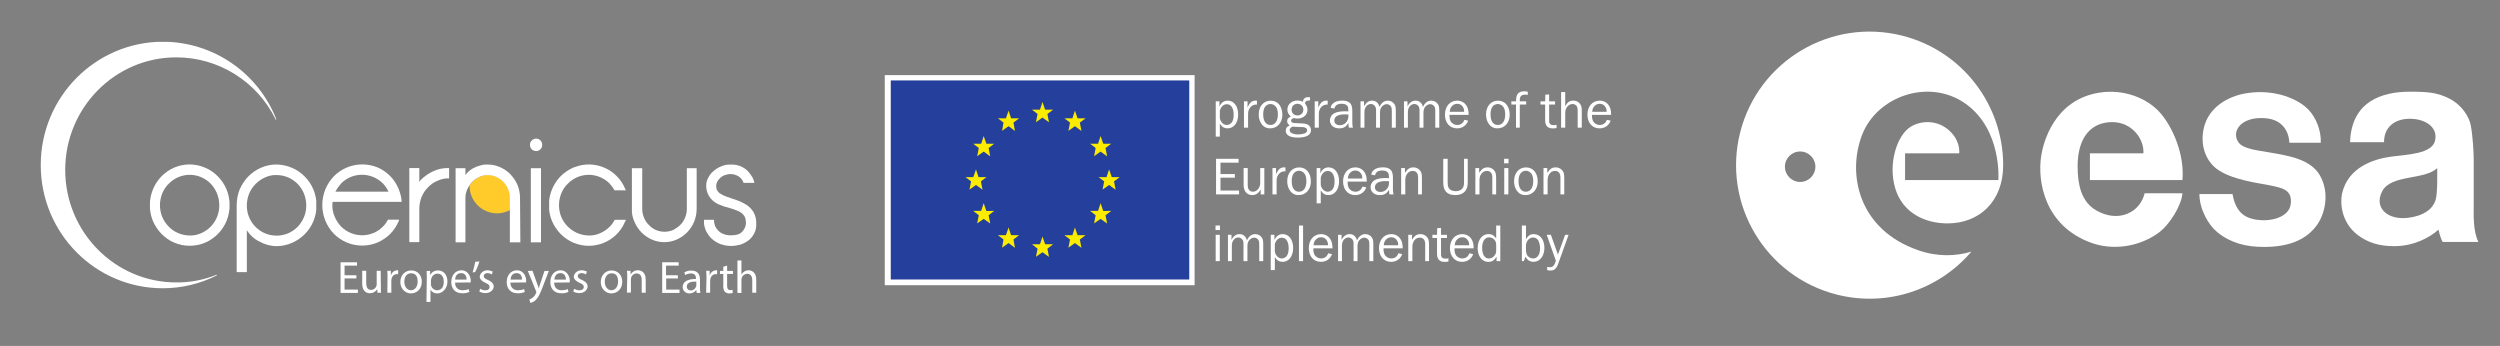 <?xml version="1.0" encoding="UTF-8" standalone="no"?>
<!-- Created with Inkscape (http://www.inkscape.org/) -->

<svg
   width="238.773mm"
   height="33.041mm"
   viewBox="-4 -4 238.773 33.041"
   version="1.1"
   id="svg5"
   xml:space="preserve"
   inkscape:version="1.3.2 (1:1.3.2+202311252150+091e20ef0f)"
   sodipodi:docname="esa_copernicus-logos-dark.svg"
   inkscape:export-filename="combined_dark_2.png"
   inkscape:export-xdpi="300"
   inkscape:export-ydpi="300"
   xmlns:inkscape="http://www.inkscape.org/namespaces/inkscape"
   xmlns:sodipodi="http://sodipodi.sourceforge.net/DTD/sodipodi-0.dtd"
   xmlns:xlink="http://www.w3.org/1999/xlink"
   xmlns="http://www.w3.org/2000/svg"
   xmlns:svg="http://www.w3.org/2000/svg"><rect x="-4" y="-4" width="238.773" height="33.041" fill="#808080" stroke="none"/><sodipodi:namedview
     id="namedview7"
     pagecolor="#555555"
     bordercolor="#999999"
     borderopacity="1"
     inkscape:showpageshadow="0"
     inkscape:pageopacity="0"
     inkscape:pagecheckerboard="0"
     inkscape:deskcolor="#d1d1d1"
     inkscape:document-units="mm"
     showgrid="false"
     inkscape:zoom="1.6819304"
     inkscape:cx="430.45776"
     inkscape:cy="140.90952"
     inkscape:window-width="2560"
     inkscape:window-height="1376"
     inkscape:window-x="0"
     inkscape:window-y="27"
     inkscape:window-maximized="1"
     inkscape:current-layer="svg5"><inkscape:grid
       type="xygrid"
       id="grid507"
       originx="-46.619"
       originy="-55.088"
       spacingy="1"
       spacingx="1"
       units="mm"
       visible="false" /></sodipodi:namedview><defs
     id="defs2"><path
       id="SVGID_1_"
       d="m 249,76.8 c 0,40.9 32.8,74 73.3,74 11.2,0 22.3,-2.6 32.4,-7.7 0,0 0.2,-0.1 0.1,-0.3 0,-0.1 -0.1,-0.1 -0.2,-0.1 0,0 0,0 0,0 -7.7,3.1 -15.9,4.7 -24.2,4.6 -36.8,0 -66.7,-30.3 -66.7,-67.6 0,-37.3 29.9,-67.6 66.7,-67.6 25.4,0 48.6,14.5 59.7,37.3 0,0 0.1,0.2 0.3,0.1 0.1,0 0.1,-0.1 0.1,-0.2 0,0 0,0 0,0 C 379.5,21.2 352.5,2.8 322.4,2.7 281.8,2.8 249,36 249,76.8" /><path
       id="SVGID_3_"
       d="m 331.6,117.7 c -2.1,-0.9 -4.1,-2.2 -5.7,-3.9 -1.7,-1.7 -3,-3.7 -3.9,-5.8 -0.9,-2.2 -1.4,-4.6 -1.4,-7.1 0,-2.4 0.5,-4.9 1.4,-7.1 0.9,-2.2 2.2,-4.2 3.9,-5.8 5.1,-5.2 12.8,-6.8 19.5,-3.9 2.1,0.9 4.1,2.2 5.7,3.9 5.1,5.4 6.5,13.2 3.8,20 -0.9,2.2 -2.2,4.1 -3.8,5.8 -1.6,1.6 -3.6,3 -5.7,3.9 -2.2,1 -4.5,1.5 -6.9,1.4 -2.4,0 -4.7,-0.5 -6.9,-1.4 m -2.4,-39.4 c -2.8,1.2 -5.4,3 -7.6,5.2 -6.9,7.1 -9,17.7 -5.2,26.9 1.2,2.9 3,5.5 5.2,7.8 2.2,2.2 4.7,4 7.6,5.2 5.9,2.5 12.6,2.5 18.6,0 2.8,-1.2 5.4,-3 7.6,-5.2 2.2,-2.2 4,-4.9 5.2,-7.8 2.5,-6.1 2.5,-12.9 0,-19 -1.2,-2.9 -3,-5.6 -5.2,-7.8 -2.2,-2.2 -4.7,-4 -7.6,-5.2 -6,-2.6 -12.7,-2.6 -18.6,-0.1" /><path
       id="SVGID_5_"
       d="m 383.7,117.8 c -6.7,-2.9 -11,-9.5 -10.9,-16.8 0,-2.4 0.5,-4.9 1.4,-7.1 1.8,-4.3 5.3,-7.8 9.6,-9.7 2.2,-1 4.5,-1.5 6.9,-1.4 2.4,0 4.7,0.5 6.9,1.4 2.1,0.9 4.1,2.3 5.7,3.9 1.6,1.7 2.9,3.6 3.8,5.8 0.9,2.3 1.4,4.7 1.4,7.1 0,2.4 -0.4,4.8 -1.4,7.1 -0.9,2.2 -2.2,4.1 -3.8,5.8 -1.6,1.6 -3.6,3 -5.7,3.9 -2.2,0.9 -4.5,1.4 -6.9,1.4 -2.5,0 -4.8,-0.5 -7,-1.4 m -2.4,-39.4 c -2.8,1.2 -5.4,3 -7.6,5.2 -2.2,2.3 -3.9,4.9 -5.2,7.8 -1.2,3 -1.8,6.3 -1.8,9.6 v 40.1 h 6.1 V 116 c 1.9,2.9 4.5,5.3 7.7,6.8 3.1,1.7 6.6,2.7 10.2,2.7 3.2,0 6.3,-0.7 9.3,-2 2.8,-1.2 5.4,-3 7.6,-5.2 2.2,-2.2 4,-4.9 5.2,-7.8 2.5,-6.1 2.5,-12.9 0,-19 -1.2,-2.9 -3,-5.6 -5.2,-7.8 -2.2,-2.2 -4.7,-4 -7.6,-5.2 -6.1,-2.7 -12.8,-2.7 -18.7,-0.1" /><path
       id="SVGID_7_"
       d="m 429.4,87.9 c 6.8,-7 18,-7 25,-0.2 0.1,0.1 0.1,0.1 0.2,0.2 1.3,1.4 2.5,3.1 3.3,4.9 H 426 c 0.9,-1.8 2.1,-3.4 3.4,-4.9 m 3.4,-9.6 c -2.9,1.2 -5.5,3 -7.7,5.2 -2.2,2.3 -3.9,4.9 -5.1,7.8 -2.5,6.1 -2.5,12.9 0,19 1.2,2.9 2.9,5.5 5.1,7.8 2.2,2.2 4.8,4 7.7,5.2 5.9,2.5 12.6,2.5 18.6,0 2.8,-1.3 5.4,-3 7.6,-5.2 2.2,-2.3 3.9,-4.9 5.1,-7.8 l 0.2,-0.7 h -6.7 c -0.8,1.5 -1.8,2.9 -3,4.1 -6.8,7 -18,7 -25,0.2 -0.1,-0.1 -0.1,-0.1 -0.2,-0.2 -1.6,-1.7 -2.9,-3.7 -3.8,-5.8 -1.3,-2.8 -1.7,-5.9 -1.3,-9 h 41.5 c -0.1,-2.6 -0.8,-5.2 -1.8,-7.7 -1.2,-2.9 -2.9,-5.6 -5.1,-7.8 -2.2,-2.2 -4.8,-4 -7.6,-5.2 -5.9,-2.4 -12.6,-2.4 -18.5,0.1" /><path
       id="SVGID_9_"
       d="m 485,80.4 c -2.9,1.3 -5.5,3.1 -7.7,5.3 -0.4,0.4 -0.7,0.9 -0.9,1.4 v -8.5 h -6 v 44.5 h 6 V 103 c 0,-2.4 0.5,-4.9 1.4,-7.1 0.9,-2.2 2.2,-4.1 3.9,-5.8 1.6,-1.7 3.5,-3 5.7,-3.9 2.2,-1 4.5,-1.5 6.9,-1.4 v -6.2 c -3.3,-0.1 -6.5,0.5 -9.3,1.8" /><path
       id="SVGID_11_"
       d="m 513.6,76.9 c -1.3,0.3 -2.6,0.7 -3.8,1.3 -1.2,0.5 -2.3,1.2 -3.3,2 -0.9,0.7 -1.7,1.6 -2.4,2.6 V 78.7 H 498 v 44.5 h 6.1 V 96.5 c 0,-1.8 0.4,-3.5 1.1,-5.1 0.7,-1.6 1.7,-3.1 2.9,-4.4 1.2,-1.3 2.7,-2.3 4.2,-3 1.6,-0.8 3.4,-1.2 5.2,-1.2 1.7,0 3.5,0.4 5.1,1.1 5,2.2 8.2,7.2 8.2,12.7 v 26.7 h 6.3 l -0.2,-26.7 c 0,-2.7 -0.5,-5.3 -1.5,-7.8 -1,-2.4 -2.5,-4.5 -4.2,-6.4 -1.8,-1.8 -3.9,-3.3 -6.2,-4.3 -2.4,-1.1 -4.9,-1.6 -7.5,-1.6 -1.2,-0.1 -2.5,0 -3.9,0.4" /><path
       id="SVGID_13_"
       d="m 543.4,123.2 h 6.1 V 78.7 h -6.1 z M 544,62 c -1.5,1.4 -1.5,3.8 -0.1,5.3 0.7,0.7 1.7,1.1 2.7,1.1 1,0 1.9,-0.4 2.6,-1.1 1.4,-1.5 1.4,-3.8 0,-5.3 -0.7,-0.7 -1.6,-1.1 -2.6,-1.1 -1,0 -1.9,0.4 -2.6,1.1" /><path
       id="SVGID_15_"
       d="m 568.9,78.3 c -2.8,1.3 -5.4,3 -7.6,5.2 -6.9,7.1 -9,17.7 -5.2,26.9 1.2,2.9 3,5.5 5.2,7.8 2.2,2.2 4.8,4 7.6,5.2 12,5.1 25.9,-0.4 31,-12.4 0.1,-0.2 0.2,-0.4 0.3,-0.6 l 0.3,-0.7 h -6.7 c -0.8,1.5 -1.8,2.9 -3,4.1 -1.6,1.6 -3.6,3 -5.7,3.9 -2.2,1 -4.5,1.5 -6.9,1.4 -7.2,-0.1 -13.7,-4.5 -16.5,-11.1 -0.9,-2.2 -1.4,-4.6 -1.4,-7.1 0,-2.4 0.5,-4.9 1.4,-7.1 0.9,-2.2 2.2,-4.2 3.9,-5.8 5.1,-5.2 12.8,-6.8 19.5,-3.9 2.1,0.9 4.1,2.2 5.7,3.9 1.1,1.2 2.1,2.6 2.9,4 h 6.8 l -0.3,-0.6 c -4.8,-12.1 -18.5,-18.1 -30.6,-13.3 -0.2,0 -0.5,0.1 -0.7,0.2" /><path
       id="SVGID_17_"
       d="m 637.1,78.7 v 24.5 c 0,1.8 -0.4,3.6 -1.1,5.3 -0.7,1.6 -1.6,3.1 -2.9,4.3 -1.2,1.2 -2.7,2.2 -4.2,3 -3.3,1.4 -7.1,1.4 -10.4,0 -1.6,-0.7 -3,-1.7 -4.2,-3 -1.3,-1.2 -2.2,-2.7 -2.9,-4.3 -0.7,-1.7 -1.1,-3.5 -1.1,-5.3 v 0 -24.5 H 604 v 24.4 0 c 0,2.7 0.5,5.3 1.6,7.7 1,2.4 2.4,4.5 4.2,6.4 1.8,1.8 3.9,3.3 6.2,4.3 2.4,1.1 4.9,1.6 7.5,1.6 2.6,0 5.2,-0.5 7.6,-1.6 2.3,-1 4.4,-2.5 6.2,-4.3 1.8,-1.9 3.2,-4 4.2,-6.4 1,-2.5 1.5,-5.1 1.5,-7.7 V 78.7 Z" /><path
       id="SVGID_19_"
       d="m 657.7,77.6 c -1.8,0.7 -3.5,1.8 -4.9,3.1 -1.4,1.2 -2.4,2.7 -3.2,4.4 -0.8,1.7 -1,3.6 -0.8,5.4 0.2,2.3 1.1,4.4 2.5,6.2 1.3,1.6 3,2.9 4.9,3.7 2,0.9 4.1,1.6 6.3,2.1 1.9,0.5 3.8,1.2 5.6,2 1.4,0.6 2.5,1.5 3.4,2.7 0.8,1.1 1.1,2.7 1.1,4.7 -0.1,1.9 -1,3.7 -2.4,5.1 -1.4,1.4 -3.5,2 -6.4,2 -2.2,0.1 -4.3,-0.4 -6.2,-1.5 -1.4,-0.9 -2.5,-2.1 -3.3,-3.6 -0.6,-1.3 -0.9,-2.8 -0.9,-4.2 h -6.1 c -0.1,2.3 0.4,4.5 1.3,6.6 0.9,1.8 2.1,3.5 3.6,4.9 1.5,1.3 3.3,2.4 5.2,3.1 1.9,0.7 3.9,1 6,1.1 2,0 4,-0.3 5.9,-0.8 1.8,-0.6 3.4,-1.5 4.9,-2.6 1.4,-1.1 2.6,-2.6 3.4,-4.2 0.9,-1.7 1.3,-3.7 1.2,-5.6 0.1,-2.4 -0.4,-4.8 -1.5,-6.9 -1.1,-1.9 -2.6,-3.5 -4.4,-4.6 -1.9,-1.2 -3.9,-2.2 -6.1,-2.9 l -5.8,-2 c -1.5,-0.5 -2.9,-1.2 -4.2,-2.1 -1.1,-0.8 -1.8,-2 -2,-3.3 -0.3,-1.6 0.2,-3.3 1.2,-4.6 1,-1.3 2.2,-2.3 3.7,-2.9 1.2,-0.4 2.4,-0.7 3.7,-0.7 1.7,0 3.3,0.5 4.8,1.4 1.4,0.9 2.5,2.3 3,3.9 h 6.5 c -0.2,-1.1 -0.6,-2.2 -1.1,-3.2 -0.8,-1.3 -1.7,-2.6 -2.7,-3.7 -1.2,-1.3 -2.7,-2.3 -4.3,-3 -1.9,-0.8 -4,-1.2 -6.1,-1.1 -2,-0.1 -4,0.3 -5.8,1.1" /></defs><g
     inkscape:label="Layer 1"
     inkscape:groupmode="layer"
     id="layer1"
     transform="translate(-66.353,-136.111)" /><g
     id="g142"
     transform="matrix(0.015,0,0,-0.015,136.298,50.041)"
     style="fill:#ffffff;fill-opacity:1"><path
       d="m 5099.66,2631.72 c -73,13.5 -168.8,20.61 -199.95,64.84 -46.8,66.44 11.66,163.1 164.78,154.06 138.61,-8.17 157.51,-115.14 159.42,-156.74 h 199.95 c 2.73,78.34 -29.72,159.41 -78.39,210.75 -62.07,64.83 -208.02,132.45 -388.99,105.34 -97.33,-13.45 -227.01,-70.18 -270.29,-197.24 -37.84,-118.85 0,-226.91 72.95,-283.69 91.9,-70.28 264.35,-91.33 335.09,-105.45 85.53,-17.08 149.04,-28.51 138.48,-119.5 -11.09,-95.62 -159.31,-122.84 -257.38,-91.19 -69.91,22.57 -100,78.39 -113.5,154.01 h -210.7 c 0,-95.84 57.01,-196.96 114.74,-243.38 85.61,-68.84 182.9,-93.06 295.31,-93.06 147.64,0 269.81,38.05 343.8,147.31 38.78,57.29 81.06,189.13 13.45,307.99 -59.41,102.71 -194.52,124.34 -318.77,145.95"
       style="fill:#ffffff;fill-opacity:1;fill-rule:nonzero;stroke:none"
       id="path144" /><path
       d="m 4402.46,2883.01 c -85.83,98.09 -236.11,154.06 -389.05,129.74 -286.96,-45.63 -357.21,-317.54 -370.2,-405.37 -24.31,-164.42 24.34,-440.42 313.47,-548.54 135.02,-51.29 305.31,-32.4 434.99,62.16 72.95,54.12 145.91,175.64 151.3,251.36 h -240.48 c -8.06,-32.45 -27,-75.72 -70.23,-108.12 -97.33,-70.24 -208.07,-24.34 -256.74,10.83 -72.95,54.01 -99.95,143.15 -99.95,270.19 0,175.91 80.86,280.09 220.51,280.09 126.37,0 204.5,-108.73 198.35,-199.02 h -340.52 v -170.24 h 589.06 c 14.38,160.26 -60.09,335.01 -140.51,426.92"
       style="fill:#ffffff;fill-opacity:1;fill-rule:nonzero;stroke:none"
       id="path146" /><path
       d="m 6154.35,2327.13 c -19.62,-56.44 -72.59,-97.87 -172.9,-111.06 -132.35,-17.38 -222.76,64.78 -165.53,170.57 57.46,106.23 269.08,68.56 349.26,145.89 0,-21.6 3.49,-164.15 -10.83,-205.4 z m 243.24,-35.11 c 0,50.44 0,247.61 0,291.86 0,44.25 -5.35,150.74 -18.9,221.57 -9.75,51 -53.72,128.35 -137.91,170.32 -73.37,36.57 -129.81,43.15 -249.28,43.15 -179.57,0 -372.85,-62.45 -381.12,-321.53 h 216.12 c 0,93.75 64.95,149.11 164.39,149.11 97.3,0 179.82,-52.4 160.84,-138.34 -18.99,-85.94 -177.68,-89.14 -279.09,-102.67 -117.6,-15.69 -275.63,-70.23 -313.46,-235.08 -13.51,-64.85 -2.72,-183.74 97.24,-262.08 67.6,-51.34 139.42,-73 235.12,-73 122.09,0 224.72,53.16 281.8,105.4 2.67,-13.5 16.16,-64.83 27,-78.4 h 226.96 c -35.16,70.29 -29.71,179.24 -29.71,229.69"
       style="fill:#ffffff;fill-opacity:1;fill-rule:nonzero;stroke:none"
       id="path148" /><path
       d="m 2108.89,2444.22 c -53.58,0 -97,43.43 -97,96.99 0,53.57 43.42,97 97,97 53.57,0 96.99,-43.43 96.99,-97 0,-53.56 -43.42,-96.99 -96.99,-96.99 z m 752.51,-435.11 c -382.95,132.21 -453.8,486.46 -358.35,734.47 95.3,248 429.12,363.76 660.76,197.59 231.74,-166.24 207.14,-485.08 207.14,-485.08 h -594.04 v 170.24 h 344.76 c 0,0 9.61,66.38 -47.75,129.5 -76.5,84.19 -186.19,83.22 -257.51,42.21 -88.88,-51.11 -149.86,-233.44 -102.24,-393.75 47.62,-160.32 193.19,-224.02 333.25,-224.02 202.87,0 353.85,140.24 354.16,369.83 0.78,380.46 -255.78,727.34 -641.34,825.18 -455.12,115.43 -917.64,-159.92 -1033.15,-615.04 -115.43,-455.11 159.88,-917.69 615.01,-1033.15 324.88,-82.4 653.51,34.28 857.02,273.34 -96.35,-28.46 -210.82,-35.11 -337.72,8.68"
       style="fill:#ffffff;fill-opacity:1;fill-rule:nonzero;stroke:none"
       id="path150" /></g><style
     type="text/css"
     id="style319">
	.st0{fill:#FFFFFF;}
	.st1{fill:#243F9C;}
	.st2{fill:#FCEC00;}
	.st3{clip-path:url(#SVGID_2_);}
	.st4{fill:url(#Rectangle_74_1_);}
	.st5{fill:#FFCB2B;}
	.st6{clip-path:url(#SVGID_4_);}
	.st7{fill:url(#Rectangle_75_1_);}
	.st8{clip-path:url(#SVGID_6_);}
	.st9{fill:url(#Rectangle_76_1_);}
	.st10{clip-path:url(#SVGID_8_);}
	.st11{fill:url(#Rectangle_77_1_);}
	.st12{clip-path:url(#SVGID_10_);}
	.st13{fill:url(#Rectangle_78_1_);}
	.st14{clip-path:url(#SVGID_12_);}
	.st15{fill:url(#Rectangle_79_1_);}
	.st16{clip-path:url(#SVGID_14_);}
	.st17{fill:url(#Rectangle_80_1_);}
	.st18{clip-path:url(#SVGID_16_);}
	.st19{fill:url(#Rectangle_81_1_);}
	.st20{clip-path:url(#SVGID_18_);}
	.st21{fill:url(#Rectangle_82_1_);}
	.st22{clip-path:url(#SVGID_20_);}
	.st23{fill:url(#Rectangle_83_1_);}
	.st24{fill:#28639A;}
</style><g
     id="g654"
     transform="matrix(0.159,0,0,0.159,-39.7,-0.446)"><g
       id="Layer_2">
</g><g
       id="Layer_3">
	<g
   id="g341"
   style="fill:#ffffff;fill-opacity:1">
		<defs
   id="defs329">
			<path
   id="path523"
   d="m 249,76.8 c 0,40.9 32.8,74 73.3,74 11.2,0 22.3,-2.6 32.4,-7.7 0,0 0.2,-0.1 0.1,-0.3 0,-0.1 -0.1,-0.1 -0.2,-0.1 0,0 0,0 0,0 -7.7,3.1 -15.9,4.7 -24.2,4.6 -36.8,0 -66.7,-30.3 -66.7,-67.6 0,-37.3 29.9,-67.6 66.7,-67.6 25.4,0 48.6,14.5 59.7,37.3 0,0 0.1,0.2 0.3,0.1 0.1,0 0.1,-0.1 0.1,-0.2 0,0 0,0 0,0 C 379.5,21.2 352.5,2.8 322.4,2.7 281.8,2.8 249,36 249,76.8" />
		</defs>
		<clipPath
   id="SVGID_2_">
			<use
   xlink:href="#SVGID_1_"
   style="overflow:visible"
   id="use331" />
		</clipPath>
		<g
   id="Group_438"
   class="st3"
   clip-path="url(#SVGID_2_)"
   style="fill:#ffffff;fill-opacity:1">

				<linearGradient
   id="Rectangle_74_1_"
   gradientUnits="userSpaceOnUse"
   x1="-169.738"
   y1="463.053"
   x2="-169.734"
   y2="463.053"
   gradientTransform="matrix(186.5,0,0,-195.09,31906,90413.852)">
				<stop
   offset="0"
   style="stop-color:#236797"
   id="stop334" />
				<stop
   offset="1"
   style="stop-color:#6AAADC"
   id="stop336" />
			</linearGradient>
			<rect
   id="Rectangle_74"
   x="249"
   y="2.8"
   class="st4"
   width="141.5"
   height="148"
   style="fill:#ffffff;fill-opacity:1" />
		</g>
	</g>
	<path
   id="Path_353"
   class="st5"
   d="m 529.9,91.2 c -1.3,-3.3 -3.9,-5.9 -7.1,-7.4 -1.6,-0.7 -3.3,-1.1 -5.1,-1.1 -1.8,0 -3.6,0.4 -5.2,1.2 -1.6,0.7 -3,1.8 -4.2,3 -0.6,0.7 -1.2,1.4 -1.7,2.1 v 0.3 c 0,9.1 7.4,16.5 16.5,16.5 0,0 0,0 0,0 2.7,0 5.4,-0.7 7.8,-2 v -7.5 c 0,-1.6 -0.3,-3.4 -1,-5.1" />
	<g
   id="g357"
   style="fill:#ffffff;fill-opacity:1">
		<defs
   id="defs345">
			<path
   id="path535"
   d="m 331.6,117.7 c -2.1,-0.9 -4.1,-2.2 -5.7,-3.9 -1.7,-1.7 -3,-3.7 -3.9,-5.8 -0.9,-2.2 -1.4,-4.6 -1.4,-7.1 0,-2.4 0.5,-4.9 1.4,-7.1 0.9,-2.2 2.2,-4.2 3.9,-5.8 5.1,-5.2 12.8,-6.8 19.5,-3.9 2.1,0.9 4.1,2.2 5.7,3.9 5.1,5.4 6.5,13.2 3.8,20 -0.9,2.2 -2.2,4.1 -3.8,5.8 -1.6,1.6 -3.6,3 -5.7,3.9 -2.2,1 -4.5,1.5 -6.9,1.4 -2.4,0 -4.7,-0.5 -6.9,-1.4 m -2.4,-39.4 c -2.8,1.2 -5.4,3 -7.6,5.2 -6.9,7.1 -9,17.7 -5.2,26.9 1.2,2.9 3,5.5 5.2,7.8 2.2,2.2 4.7,4 7.6,5.2 5.9,2.5 12.6,2.5 18.6,0 2.8,-1.2 5.4,-3 7.6,-5.2 2.2,-2.2 4,-4.9 5.2,-7.8 2.5,-6.1 2.5,-12.9 0,-19 -1.2,-2.9 -3,-5.6 -5.2,-7.8 -2.2,-2.2 -4.7,-4 -7.6,-5.2 -6,-2.6 -12.7,-2.6 -18.6,-0.1" />
		</defs>
		<clipPath
   id="SVGID_4_">
			<use
   xlink:href="#SVGID_3_"
   style="overflow:visible"
   id="use347" />
		</clipPath>
		<g
   id="Group_439"
   class="st6"
   clip-path="url(#SVGID_4_)"
   style="fill:#ffffff;fill-opacity:1">

				<linearGradient
   id="Rectangle_75_1_"
   gradientUnits="userSpaceOnUse"
   x1="-166.653"
   y1="460.247"
   x2="-166.641"
   y2="460.247"
   gradientTransform="matrix(63,0,0,-64.56,10750.5,29814.398)">
				<stop
   offset="0"
   style="stop-color:#0E294D"
   id="stop350" />
				<stop
   offset="1"
   style="stop-color:#204F9C"
   id="stop352" />
			</linearGradient>
			<rect
   id="Rectangle_75"
   x="314.6"
   y="76.4"
   class="st7"
   width="47.8"
   height="49"
   style="fill:#ffffff;fill-opacity:1" />
		</g>
	</g>
	<g
   id="g372"
   style="fill:#ffffff;fill-opacity:1">
		<defs
   id="defs360">
			<path
   id="path546"
   d="m 383.7,117.8 c -6.7,-2.9 -11,-9.5 -10.9,-16.8 0,-2.4 0.5,-4.9 1.4,-7.1 1.8,-4.3 5.3,-7.8 9.6,-9.7 2.2,-1 4.5,-1.5 6.9,-1.4 2.4,0 4.7,0.5 6.9,1.4 2.1,0.9 4.1,2.3 5.7,3.9 1.6,1.7 2.9,3.6 3.8,5.8 0.9,2.3 1.4,4.7 1.4,7.1 0,2.4 -0.4,4.8 -1.4,7.1 -0.9,2.2 -2.2,4.1 -3.8,5.8 -1.6,1.6 -3.6,3 -5.7,3.9 -2.2,0.9 -4.5,1.4 -6.9,1.4 -2.5,0 -4.8,-0.5 -7,-1.4 m -2.4,-39.4 c -2.8,1.2 -5.4,3 -7.6,5.2 -2.2,2.3 -3.9,4.9 -5.2,7.8 -1.2,3 -1.8,6.3 -1.8,9.6 v 40.1 h 6.1 V 116 c 1.9,2.9 4.5,5.3 7.7,6.8 3.1,1.7 6.6,2.7 10.2,2.7 3.2,0 6.3,-0.7 9.3,-2 2.8,-1.2 5.4,-3 7.6,-5.2 2.2,-2.2 4,-4.9 5.2,-7.8 2.5,-6.1 2.5,-12.9 0,-19 -1.2,-2.9 -3,-5.6 -5.2,-7.8 -2.2,-2.2 -4.7,-4 -7.6,-5.2 -6.1,-2.7 -12.8,-2.7 -18.7,-0.1" />
		</defs>
		<clipPath
   id="SVGID_6_">
			<use
   xlink:href="#SVGID_5_"
   style="overflow:visible"
   id="use362" />
		</clipPath>
		<g
   id="Group_440"
   class="st8"
   clip-path="url(#SVGID_6_)"
   style="fill:#ffffff;fill-opacity:1">

				<linearGradient
   id="Rectangle_76_1_"
   gradientUnits="userSpaceOnUse"
   x1="-167.752"
   y1="461.308"
   x2="-167.74"
   y2="461.308"
   gradientTransform="matrix(63,0,0,-85.25,10819.2,39435.352)">
				<stop
   offset="0"
   style="stop-color:#0E294D"
   id="stop365" />
				<stop
   offset="1"
   style="stop-color:#204F9C"
   id="stop367" />
			</linearGradient>
			<rect
   id="Rectangle_76"
   x="366.7"
   y="76.5"
   class="st9"
   width="47.8"
   height="64.7"
   style="fill:#ffffff;fill-opacity:1" />
		</g>
	</g>
	<g
   id="g387"
   style="fill:#ffffff;fill-opacity:1">
		<defs
   id="defs375">
			<path
   id="path557"
   d="m 429.4,87.9 c 6.8,-7 18,-7 25,-0.2 0.1,0.1 0.1,0.1 0.2,0.2 1.3,1.4 2.5,3.1 3.3,4.9 H 426 c 0.9,-1.8 2.1,-3.4 3.4,-4.9 m 3.4,-9.6 c -2.9,1.2 -5.5,3 -7.7,5.2 -2.2,2.3 -3.9,4.9 -5.1,7.8 -2.5,6.1 -2.5,12.9 0,19 1.2,2.9 2.9,5.5 5.1,7.8 2.2,2.2 4.8,4 7.7,5.2 5.9,2.5 12.6,2.5 18.6,0 2.8,-1.3 5.4,-3 7.6,-5.2 2.2,-2.3 3.9,-4.9 5.1,-7.8 l 0.2,-0.7 h -6.7 c -0.8,1.5 -1.8,2.9 -3,4.1 -6.8,7 -18,7 -25,0.2 -0.1,-0.1 -0.1,-0.1 -0.2,-0.2 -1.6,-1.7 -2.9,-3.7 -3.8,-5.8 -1.3,-2.8 -1.7,-5.9 -1.3,-9 h 41.5 c -0.1,-2.6 -0.8,-5.2 -1.8,-7.7 -1.2,-2.9 -2.9,-5.6 -5.1,-7.8 -2.2,-2.2 -4.8,-4 -7.6,-5.2 -5.9,-2.4 -12.6,-2.4 -18.5,0.1" />
		</defs>
		<clipPath
   id="SVGID_8_">
			<use
   xlink:href="#SVGID_7_"
   style="overflow:visible"
   id="use377" />
		</clipPath>
		<g
   id="Group_441"
   class="st10"
   clip-path="url(#SVGID_8_)"
   style="fill:#ffffff;fill-opacity:1">

				<linearGradient
   id="Rectangle_77_1_"
   gradientUnits="userSpaceOnUse"
   x1="-168.815"
   y1="460.247"
   x2="-168.803"
   y2="460.247"
   gradientTransform="matrix(62.9,0,0,-64.56,10869.8,29814.398)">
				<stop
   offset="0"
   style="stop-color:#0E294D"
   id="stop380" />
				<stop
   offset="1"
   style="stop-color:#204F9C"
   id="stop382" />
			</linearGradient>
			<rect
   id="Rectangle_77"
   x="418.1"
   y="76.4"
   class="st11"
   width="47.7"
   height="49"
   style="fill:#ffffff;fill-opacity:1" />
		</g>
	</g>
	<g
   id="g402"
   style="fill:#ffffff;fill-opacity:1">
		<defs
   id="defs390">
			<path
   id="path568"
   d="m 485,80.4 c -2.9,1.3 -5.5,3.1 -7.7,5.3 -0.4,0.4 -0.7,0.9 -0.9,1.4 v -8.5 h -6 v 44.5 h 6 V 103 c 0,-2.4 0.5,-4.9 1.4,-7.1 0.9,-2.2 2.2,-4.1 3.9,-5.8 1.6,-1.7 3.5,-3 5.7,-3.9 2.2,-1 4.5,-1.5 6.9,-1.4 v -6.2 c -3.3,-0.1 -6.5,0.5 -9.3,1.8" />
		</defs>
		<clipPath
   id="SVGID_10_">
			<use
   xlink:href="#SVGID_9_"
   style="overflow:visible"
   id="use392" />
		</clipPath>
		<g
   id="Group_442"
   class="st12"
   clip-path="url(#SVGID_10_)"
   style="fill:#ffffff;fill-opacity:1">

				<linearGradient
   id="Rectangle_78_1_"
   gradientUnits="userSpaceOnUse"
   x1="-167.82"
   y1="459.84"
   x2="-167.796"
   y2="459.84"
   gradientTransform="matrix(31.5,0,0,-58.93,5537.9,27199.25)">
				<stop
   offset="0"
   style="stop-color:#0E294D"
   id="stop395" />
				<stop
   offset="1"
   style="stop-color:#204F9C"
   id="stop397" />
			</linearGradient>
			<rect
   id="Rectangle_78"
   x="470.4"
   y="78.5"
   class="st13"
   width="23.9"
   height="44.7"
   style="fill:#ffffff;fill-opacity:1" />
		</g>
	</g>
	<g
   id="g417"
   style="fill:#ffffff;fill-opacity:1">
		<defs
   id="defs405">
			<path
   id="path579"
   d="m 513.6,76.9 c -1.3,0.3 -2.6,0.7 -3.8,1.3 -1.2,0.5 -2.3,1.2 -3.3,2 -0.9,0.7 -1.7,1.6 -2.4,2.6 V 78.7 H 498 v 44.5 h 6.1 V 96.5 c 0,-1.8 0.4,-3.5 1.1,-5.1 0.7,-1.6 1.7,-3.1 2.9,-4.4 1.2,-1.3 2.7,-2.3 4.2,-3 1.6,-0.8 3.4,-1.2 5.2,-1.2 1.7,0 3.5,0.4 5.1,1.1 5,2.2 8.2,7.2 8.2,12.7 v 26.7 h 6.3 l -0.2,-26.7 c 0,-2.7 -0.5,-5.3 -1.5,-7.8 -1,-2.4 -2.5,-4.5 -4.2,-6.4 -1.8,-1.8 -3.9,-3.3 -6.2,-4.3 -2.4,-1.1 -4.9,-1.6 -7.5,-1.6 -1.2,-0.1 -2.5,0 -3.9,0.4" />
		</defs>
		<clipPath
   id="SVGID_12_">
			<use
   xlink:href="#SVGID_11_"
   style="overflow:visible"
   id="use407" />
		</clipPath>
		<g
   id="Group_443"
   class="st14"
   clip-path="url(#SVGID_12_)"
   style="fill:#ffffff;fill-opacity:1">

				<linearGradient
   id="Rectangle_79_1_"
   gradientUnits="userSpaceOnUse"
   x1="-170.156"
   y1="460.047"
   x2="-170.141"
   y2="460.047"
   gradientTransform="matrix(51.5,0,0,-61.74,9014.5,28503.102)">
				<stop
   offset="0"
   style="stop-color:#0E294D"
   id="stop410" />
				<stop
   offset="1"
   style="stop-color:#204F9C"
   id="stop412" />
			</linearGradient>
			<rect
   id="Rectangle_79"
   x="498.2"
   y="76.4"
   class="st15"
   width="39.1"
   height="46.8"
   style="fill:#ffffff;fill-opacity:1" />
		</g>
	</g>
	<g
   id="g432"
   style="fill:#ffffff;fill-opacity:1">
		<defs
   id="defs420">
			<path
   id="path590"
   d="m 543.4,123.2 h 6.1 V 78.7 h -6.1 z M 544,62 c -1.5,1.4 -1.5,3.8 -0.1,5.3 0.7,0.7 1.7,1.1 2.7,1.1 1,0 1.9,-0.4 2.6,-1.1 1.4,-1.5 1.4,-3.8 0,-5.3 -0.7,-0.7 -1.6,-1.1 -2.6,-1.1 -1,0 -1.9,0.4 -2.6,1.1" />
		</defs>
		<clipPath
   id="SVGID_14_">
			<use
   xlink:href="#SVGID_13_"
   style="overflow:visible"
   id="use422" />
		</clipPath>
		<g
   id="Group_444"
   class="st16"
   clip-path="url(#SVGID_14_)"
   style="fill:#ffffff;fill-opacity:1">

				<linearGradient
   id="Rectangle_80_1_"
   gradientUnits="userSpaceOnUse"
   x1="-168.317"
   y1="461.124"
   x2="-168.238"
   y2="461.124"
   gradientTransform="matrix(9.6,0,0,-82.17,1866.7,37982.648)">
				<stop
   offset="0"
   style="stop-color:#0E294D"
   id="stop425" />
				<stop
   offset="1"
   style="stop-color:#204F9C"
   id="stop427" />
			</linearGradient>
			<rect
   id="Rectangle_80"
   x="542.9"
   y="60.9"
   class="st17"
   width="7.3"
   height="62.3"
   style="fill:#ffffff;fill-opacity:1" />
		</g>
	</g>
	<g
   id="g447"
   style="fill:#ffffff;fill-opacity:1">
		<defs
   id="defs435">
			<path
   id="path601"
   d="m 568.9,78.3 c -2.8,1.3 -5.4,3 -7.6,5.2 -6.9,7.1 -9,17.7 -5.2,26.9 1.2,2.9 3,5.5 5.2,7.8 2.2,2.2 4.8,4 7.6,5.2 12,5.1 25.9,-0.4 31,-12.4 0.1,-0.2 0.2,-0.4 0.3,-0.6 l 0.3,-0.7 h -6.7 c -0.8,1.5 -1.8,2.9 -3,4.1 -1.6,1.6 -3.6,3 -5.7,3.9 -2.2,1 -4.5,1.5 -6.9,1.4 -7.2,-0.1 -13.7,-4.5 -16.5,-11.1 -0.9,-2.2 -1.4,-4.6 -1.4,-7.1 0,-2.4 0.5,-4.9 1.4,-7.1 0.9,-2.2 2.2,-4.2 3.9,-5.8 5.1,-5.2 12.8,-6.8 19.5,-3.9 2.1,0.9 4.1,2.2 5.7,3.9 1.1,1.2 2.1,2.6 2.9,4 h 6.8 l -0.3,-0.6 c -4.8,-12.1 -18.5,-18.1 -30.6,-13.3 -0.2,0 -0.5,0.1 -0.7,0.2" />
		</defs>
		<clipPath
   id="SVGID_16_">
			<use
   xlink:href="#SVGID_15_"
   style="overflow:visible"
   id="use437" />
		</clipPath>
		<g
   id="Group_445"
   class="st18"
   clip-path="url(#SVGID_16_)"
   style="fill:#ffffff;fill-opacity:1">

				<linearGradient
   id="Rectangle_81_1_"
   gradientUnits="userSpaceOnUse"
   x1="-171.659"
   y1="460.247"
   x2="-171.646"
   y2="460.247"
   gradientTransform="matrix(60.8,0,0,-64.56,10688.2,29814.398)">
				<stop
   offset="0"
   style="stop-color:#0E294D"
   id="stop440" />
				<stop
   offset="1"
   style="stop-color:#204F9C"
   id="stop442" />
			</linearGradient>
			<rect
   id="Rectangle_81"
   x="554.4"
   y="76.4"
   class="st19"
   width="46.1"
   height="49"
   style="fill:#ffffff;fill-opacity:1" />
		</g>
	</g>
	<g
   id="g462"
   style="fill:#ffffff;fill-opacity:1">
		<defs
   id="defs450">
			<path
   id="path612"
   d="m 637.1,78.7 v 24.5 c 0,1.8 -0.4,3.6 -1.1,5.3 -0.7,1.6 -1.6,3.1 -2.9,4.3 -1.2,1.2 -2.7,2.2 -4.2,3 -3.3,1.4 -7.1,1.4 -10.4,0 -1.6,-0.7 -3,-1.7 -4.2,-3 -1.3,-1.2 -2.2,-2.7 -2.9,-4.3 -0.7,-1.7 -1.1,-3.5 -1.1,-5.3 v 0 -24.5 H 604 v 24.4 0 c 0,2.7 0.5,5.3 1.6,7.7 1,2.4 2.4,4.5 4.2,6.4 1.8,1.8 3.9,3.3 6.2,4.3 2.4,1.1 4.9,1.6 7.5,1.6 2.6,0 5.2,-0.5 7.6,-1.6 2.3,-1 4.4,-2.5 6.2,-4.3 1.8,-1.9 3.2,-4 4.2,-6.4 1,-2.5 1.5,-5.1 1.5,-7.7 V 78.7 Z" />
		</defs>
		<clipPath
   id="SVGID_18_">
			<use
   xlink:href="#SVGID_17_"
   style="overflow:visible"
   id="use452" />
		</clipPath>
		<g
   id="Group_446"
   class="st20"
   clip-path="url(#SVGID_18_)"
   style="fill:#ffffff;fill-opacity:1">

				<linearGradient
   id="Rectangle_82_1_"
   gradientUnits="userSpaceOnUse"
   x1="-172.864"
   y1="459.821"
   x2="-172.85"
   y2="459.821"
   gradientTransform="matrix(51.5,0,0,-58.69,9154.1,27087.85)">
				<stop
   offset="0"
   style="stop-color:#0E294D"
   id="stop455" />
				<stop
   offset="1"
   style="stop-color:#204F9C"
   id="stop457" />
			</linearGradient>
			<rect
   id="Rectangle_82"
   x="604.1"
   y="78.7"
   class="st21"
   width="39.1"
   height="44.5"
   style="fill:#ffffff;fill-opacity:1" />
		</g>
	</g>
	<g
   id="g477"
   style="fill:#ffffff;fill-opacity:1">
		<defs
   id="defs465">
			<path
   id="path623"
   d="m 657.7,77.6 c -1.8,0.7 -3.5,1.8 -4.9,3.1 -1.4,1.2 -2.4,2.7 -3.2,4.4 -0.8,1.7 -1,3.6 -0.8,5.4 0.2,2.3 1.1,4.4 2.5,6.2 1.3,1.6 3,2.9 4.9,3.7 2,0.9 4.1,1.6 6.3,2.1 1.9,0.5 3.8,1.2 5.6,2 1.4,0.6 2.5,1.5 3.4,2.7 0.8,1.1 1.1,2.7 1.1,4.7 -0.1,1.9 -1,3.7 -2.4,5.1 -1.4,1.4 -3.5,2 -6.4,2 -2.2,0.1 -4.3,-0.4 -6.2,-1.5 -1.4,-0.9 -2.5,-2.1 -3.3,-3.6 -0.6,-1.3 -0.9,-2.8 -0.9,-4.2 h -6.1 c -0.1,2.3 0.4,4.5 1.3,6.6 0.9,1.8 2.1,3.5 3.6,4.9 1.5,1.3 3.3,2.4 5.2,3.1 1.9,0.7 3.9,1 6,1.1 2,0 4,-0.3 5.9,-0.8 1.8,-0.6 3.4,-1.5 4.9,-2.6 1.4,-1.1 2.6,-2.6 3.4,-4.2 0.9,-1.7 1.3,-3.7 1.2,-5.6 0.1,-2.4 -0.4,-4.8 -1.5,-6.9 -1.1,-1.9 -2.6,-3.5 -4.4,-4.6 -1.9,-1.2 -3.9,-2.2 -6.1,-2.9 l -5.8,-2 c -1.5,-0.5 -2.9,-1.2 -4.2,-2.1 -1.1,-0.8 -1.8,-2 -2,-3.3 -0.3,-1.6 0.2,-3.3 1.2,-4.6 1,-1.3 2.2,-2.3 3.7,-2.9 1.2,-0.4 2.4,-0.7 3.7,-0.7 1.7,0 3.3,0.5 4.8,1.4 1.4,0.9 2.5,2.3 3,3.9 h 6.5 c -0.2,-1.1 -0.6,-2.2 -1.1,-3.2 -0.8,-1.3 -1.7,-2.6 -2.7,-3.7 -1.2,-1.3 -2.7,-2.3 -4.3,-3 -1.9,-0.8 -4,-1.2 -6.1,-1.1 -2,-0.1 -4,0.3 -5.8,1.1" />
		</defs>
		<clipPath
   id="SVGID_20_">
			<use
   xlink:href="#SVGID_19_"
   style="overflow:visible"
   id="use467" />
		</clipPath>
		<g
   id="Group_447"
   class="st22"
   clip-path="url(#SVGID_20_)"
   style="fill:#ffffff;fill-opacity:1">

				<linearGradient
   id="Rectangle_83_1_"
   gradientUnits="userSpaceOnUse"
   x1="-174.445"
   y1="460.247"
   x2="-174.427"
   y2="460.247"
   gradientTransform="matrix(41.7,0,0,-64.56,7525.7,29814.398)">
				<stop
   offset="0"
   style="stop-color:#0E294D"
   id="stop470" />
				<stop
   offset="1"
   style="stop-color:#204F9C"
   id="stop472" />
			</linearGradient>
			<rect
   id="Rectangle_83"
   x="647.4"
   y="76.4"
   class="st23"
   width="31.6"
   height="49"
   style="fill:#ffffff;fill-opacity:1" />
		</g>
	</g>
	<path
   id="Path_363"
   class="st24"
   d="m 438.6,144.9 h -7.1 v 6.7 h 8 v 2 h -10.4 v -18.4 h 9.9 v 2 h -7.5 v 5.8 h 7.1 z"
   style="fill:#ffffff;fill-opacity:1" />
	<path
   id="Path_364"
   class="st24"
   d="m 453.3,149.9 c 0,1.4 0,2.6 0.1,3.6 h -2.1 l -0.2,-2.2 v 0 c -0.9,1.6 -2.6,2.5 -4.4,2.5 -2,0 -4.6,-1.2 -4.6,-5.8 v -7.7 h 2.4 v 7.3 c 0,2.5 0.8,4.2 2.9,4.2 1.4,0 2.7,-0.9 3.2,-2.3 0.2,-0.4 0.2,-0.8 0.2,-1.2 v -8 h 2.4 z"
   style="fill:#ffffff;fill-opacity:1" />
	<path
   id="Path_365"
   class="st24"
   d="m 457.3,144.4 c 0,-1.6 0,-2.9 -0.1,-4.1 h 2.1 v 2.6 h 0.1 c 0.5,-1.7 2,-2.8 3.7,-2.9 h 0.6 v 2.3 H 463 c -1.7,0 -3,1.2 -3.3,3 -0.1,0.4 -0.1,0.8 -0.1,1.1 v 7.1 h -2.4 z"
   style="fill:#ffffff;fill-opacity:1" />
	<path
   id="Path_366"
   class="st24"
   d="m 477.9,146.8 c 0,4.9 -3.4,7.1 -6.6,7.1 -3.2,0 -6.3,-2.7 -6.3,-6.8 0,-4.2 2.9,-7 6.5,-7 3.7,-0.1 6.4,2.7 6.4,6.7 z m -10.5,0.1 c 0,2.9 1.7,5.1 4,5.1 2.3,0 4,-2.1 4,-5.2 0,-3.1 -1.1,-5 -4,-5 -2.9,0 -4,2.6 -4,5.1 z"
   style="fill:#ffffff;fill-opacity:1" />
	<path
   id="Path_367"
   class="st24"
   d="m 480.9,144.7 c 0,-1.7 -0.1,-3.1 -0.1,-4.3 h 2.1 v 2.3 h 0.1 c 1,-1.7 2.8,-2.7 4.7,-2.6 3.3,0 5.6,2.7 5.6,6.7 0,4 -2.9,7.1 -6,7.1 -1.6,0.1 -3.2,-0.7 -4.1,-2.1 h -0.1 v 7.2 h -2.4 z m 2.4,3.5 c 0,0.3 0.1,0.7 0.2,1 0.4,1.6 1.9,2.8 3.6,2.8 2.6,0 4,-2 4,-5.1 0,-3.1 -1.4,-4.9 -3.9,-4.9 -1.7,0.1 -3.2,1.3 -3.6,3 -0.1,0.3 -0.1,0.7 -0.2,1 v 2.2 z"
   style="fill:#ffffff;fill-opacity:1" />
	<path
   id="Path_368"
   class="st24"
   d="m 497.9,147.4 c 0,3.2 2,4.6 4.5,4.6 1.2,0 2.5,-0.2 3.6,-0.7 l 0.5,1.7 c -1.4,0.6 -2.9,0.9 -4.4,0.8 -4.1,0 -6.5,-2.7 -6.5,-6.7 0,-4 2.4,-7.1 6.2,-7.1 3.8,0 5.5,3.8 5.5,6.2 0,0.4 0,0.8 -0.1,1.1 z m 6.9,-1.8 c 0.1,-1.5 -0.6,-3.9 -3.3,-3.9 -2.7,0 -3.5,2.2 -3.6,3.9 z"
   style="fill:#ffffff;fill-opacity:1" />
	<path
   id="Path_369"
   class="st24"
   d="m 512.5,134.7 c -0.6,2.2 -1.5,4.4 -2.6,6.4 l -1.5,0.2 c 0.7,-2.1 1.2,-4.3 1.6,-6.4 z"
   style="fill:#ffffff;fill-opacity:1" />
	<path
   id="Path_370"
   class="st24"
   d="m 512.9,151.1 c 1,0.6 2.1,0.9 3.2,0.9 1.7,0 2.5,-0.8 2.5,-2 0,-1.1 -0.7,-1.7 -2.4,-2.4 -1.7,-0.7 -3.5,-2.1 -3.5,-3.7 0,-1.6 1.7,-3.9 4.6,-3.9 1.1,0 2.2,0.3 3.2,0.8 l -0.5,1.7 c -0.8,-0.5 -1.8,-0.8 -2.7,-0.8 -1.4,0 -2.2,0.8 -2.2,1.8 0,1 0.8,1.6 2.5,2.3 1.7,0.7 3.5,2 3.5,3.9 0,1.9 -1.8,4 -4.9,4 -1.3,0 -2.6,-0.3 -3.7,-0.9 z"
   style="fill:#ffffff;fill-opacity:1" />
	<path
   id="Path_371"
   class="st24"
   d="m 531.1,147.4 c 0.1,3.2 2.1,4.6 4.6,4.6 1.2,0 2.5,-0.2 3.6,-0.7 l 0.5,1.7 c -1.4,0.6 -2.9,0.9 -4.4,0.8 -4.1,0 -6.5,-2.7 -6.5,-6.7 0,-4 2.4,-7.1 6.2,-7.1 3.9,0 5.5,3.8 5.5,6.2 0,0.5 -0.1,0.8 -0.1,1.1 z m 7,-1.8 c 0.1,-1.5 -0.6,-3.9 -3.3,-3.9 -2.7,0 -3.5,2.2 -3.6,3.9 z"
   style="fill:#ffffff;fill-opacity:1" />
	<path
   id="Path_372"
   class="st24"
   d="m 544.4,140.3 2.8,7.8 c 0.4,0.9 0.7,1.8 0.9,2.7 h 0.1 c 0.2,-0.9 0.5,-1.8 0.8,-2.7 l 2.6,-7.7 h 2.6 l -3.6,9.4 c -1.7,4.6 -2.9,6.8 -4.5,8.3 -0.8,0.7 -1.9,1.3 -3,1.5 l -0.6,-2 c 0.8,-0.3 1.4,-0.7 2,-1.2 0.9,-0.7 1.6,-1.6 2,-2.7 0.1,-0.2 0.2,-0.4 0.2,-0.6 0,-0.2 -0.1,-0.4 -0.2,-0.6 l -4.9,-12.1 z"
   style="fill:#ffffff;fill-opacity:1" />
	<path
   id="Path_373"
   class="st24"
   d="m 557.4,147.4 c 0,3.2 2,4.6 4.5,4.6 1.3,0 2.5,-0.2 3.7,-0.7 l 0.4,1.7 c -1.4,0.6 -2.9,0.9 -4.4,0.8 -4.1,0 -6.5,-2.7 -6.5,-6.7 0,-4 2.4,-7.1 6.2,-7.1 3.8,0 5.5,3.8 5.5,6.2 0,0.4 0,0.8 -0.1,1.1 z m 7.1,-1.8 c 0,-1.5 -0.7,-3.9 -3.3,-3.9 -2.7,0 -3.5,2.2 -3.7,3.9 z"
   style="fill:#ffffff;fill-opacity:1" />
	<path
   id="Path_374"
   class="st24"
   d="m 569.4,151.1 c 1,0.6 2.1,0.9 3.2,0.9 1.7,0 2.6,-0.8 2.6,-2 0,-1.1 -0.7,-1.7 -2.4,-2.4 -1.7,-0.7 -3.6,-2.1 -3.6,-3.7 0,-1.6 1.7,-3.9 4.6,-3.9 1.1,0 2.3,0.3 3.3,0.8 l -0.6,1.7 c -0.8,-0.5 -1.7,-0.8 -2.7,-0.8 -1.4,0 -2.2,0.8 -2.2,1.8 0,1 0.8,1.6 2.5,2.3 1.7,0.7 3.4,2 3.4,3.9 0,1.9 -1.8,4 -4.9,4 -1.3,0 -2.6,-0.3 -3.7,-0.9 z"
   style="fill:#ffffff;fill-opacity:1" />
	<path
   id="Path_375"
   class="st24"
   d="m 598.3,146.8 c 0,4.9 -3.4,7.1 -6.6,7.1 -3.2,0 -6.3,-2.7 -6.3,-6.8 0,-4.2 2.9,-7 6.5,-7 3.6,0 6.4,2.7 6.4,6.7 z m -10.5,0.1 c 0,2.9 1.7,5.1 4,5.1 2.3,0 4,-2.1 4,-5.2 0,-3.1 -1.1,-5 -4,-5 -2.8,0.1 -4,2.6 -4,5.1 z"
   style="fill:#ffffff;fill-opacity:1" />
	<path
   id="Path_376"
   class="st24"
   d="m 601.3,143.9 c 0,-1.2 0,-2.4 -0.2,-3.6 h 2.2 v 2.1 h 0.1 c 0.9,-1.5 2.6,-2.5 4.4,-2.4 1.8,0 4.6,1.1 4.6,5.6 v 7.9 H 610 v -7.7 c 0,-2.1 -0.8,-3.9 -3.1,-3.9 -1.5,0 -2.8,1 -3.2,2.4 -0.1,0.4 -0.2,0.8 -0.2,1.1 v 8 h -2.4 z"
   style="fill:#ffffff;fill-opacity:1" />
	<path
   id="Path_377"
   class="st24"
   d="m 631.8,144.9 h -7.1 v 6.7 h 8 v 2 h -10.4 v -18.4 h 9.9 v 2 h -7.6 v 5.8 h 7.1 v 1.9 z"
   style="fill:#ffffff;fill-opacity:1" />
	<path
   id="Path_378"
   class="st24"
   d="m 645,150.4 c 0,1.1 0,2.1 0.2,3.2 H 643 l -0.2,-1.7 h -0.1 c -0.9,1.3 -2.4,2 -4,2 -2.7,0 -4.1,-1.9 -4.1,-3.8 0,-3.2 2.9,-4.9 8,-4.9 v -0.3 c 0,-1.1 -0.3,-3 -3,-3 -1.2,0 -2.4,0.3 -3.5,1 l -0.5,-1.6 c 1.3,-0.8 2.8,-1.2 4.3,-1.1 4.1,0 5.1,2.7 5.1,5.4 z m -2.3,-3.6 c -2.7,-0.1 -5.6,0.4 -5.6,3 -0.1,1.2 0.8,2.2 2,2.3 0.1,0 0.2,0 0.3,0 1.4,0.1 2.7,-0.8 3.2,-2.2 0.1,-0.2 0.2,-0.5 0.2,-0.8 v -2.3 z"
   style="fill:#ffffff;fill-opacity:1" />
	<path
   id="Path_379"
   class="st24"
   d="m 648.9,144.4 c 0,-1.6 -0.1,-2.9 -0.2,-4.1 h 2.1 v 2.6 h 0.1 c 0.5,-1.6 2,-2.8 3.7,-2.9 h 0.7 v 2.3 h -0.8 c -1.7,0 -2.9,1.2 -3.3,3 0,0.4 -0.1,0.8 -0.1,1.1 v 7.1 h -2.4 z"
   style="fill:#ffffff;fill-opacity:1" />
	<path
   id="Path_380"
   class="st24"
   d="m 661.3,137.2 v 3.2 h 3.5 v 1.8 h -3.5 v 7.1 c 0,1.6 0.5,2.6 1.8,2.6 0.5,0 0.9,0 1.4,-0.2 l 0.2,1.9 c -0.7,0.2 -1.4,0.3 -2.1,0.3 -1,0 -1.9,-0.3 -2.7,-1 -0.7,-1 -1,-2.3 -0.9,-3.5 v -7.2 h -2 v -1.8 h 2 v -2.5 z"
   style="fill:#ffffff;fill-opacity:1" />
	<path
   id="Path_381"
   class="st24"
   d="m 667.5,134.1 h 2.4 v 8.3 h 0.1 c 0.4,-0.7 1,-1.3 1.7,-1.7 0.8,-0.5 1.6,-0.7 2.5,-0.7 1.7,0 4.6,1.1 4.6,5.6 v 7.9 h -2.4 V 146 c 0,-2.1 -0.8,-3.9 -3.1,-3.9 -1.5,0.1 -2.7,1 -3.2,2.4 -0.1,0.4 -0.2,0.8 -0.2,1.1 v 8 h -2.4 z"
   style="fill:#ffffff;fill-opacity:1" />
</g></g><g
     id="g2344"
     transform="translate(66.807,-40.509)"><g
       id="Layer_1"
       transform="matrix(0.127,0,0,0.127,-11.556,75.569)">
	<g
   id="g4154"
   transform="translate(198.844,-251.066)">
		<path
   id="rect4122"
   class="st0"
   d="M 0,0 H 233 V 158 H 0 Z"
   style="fill:#ffffff" />
		<g
   id="g4152">
			<path
   id="rect4124"
   class="st1"
   d="M 4.5,4 H 229 V 153.7 H 4.5 Z"
   style="fill:#243f9c" />
			<path
   id="polygon4148"
   class="st2"
   d="m 176.7,76.7 -4.3,3.2 1.2,6.3 -4.9,-3.6 -4.9,3.5 1.2,-6.2 -4.2,-3.2 h 6 l 1.9,-5.8 2,5.8 z M 64.9,79.9 60.7,76.7 h 5.9 l 2,-5.8 1.9,5.8 h 6 l -4.2,3.2 1.2,6.3 -4.9,-3.6 -4.9,3.5 z m 105.4,22.2 -4.3,3.3 1.2,6.2 -4.9,-3.5 -4.9,3.4 1.2,-6.1 -4.2,-3.3 h 6 l 1.9,-5.8 2,5.9 z m -99.6,3.3 -4.2,-3.3 h 6 l 1.9,-5.8 2,5.9 5.9,-0.1 -4.2,3.3 1.2,6.2 -4.9,-3.5 -4.9,3.4 z m 99.6,-53.8 -4.3,3.2 1.2,6.3 -4.9,-3.6 -4.9,3.5 1.2,-6.2 -4.2,-3.2 h 6 l 1.9,-5.8 2,5.8 z m -99.6,3.2 -4.2,-3.2 h 6 l 1.9,-5.8 2,5.8 h 5.9 l -4.2,3.2 1.2,6.3 -4.9,-3.6 -4.9,3.5 z m 30.3,65.6 -4.2,3.2 1.1,6.3 -4.8,-3.6 -4.9,3.5 1.1,-6.2 -4.2,-3.2 h 6 l 2,-5.8 1.9,5.8 z m 38.3,3.2 -4.2,-3.2 h 6 l 1.9,-5.8 2,5.8 h 6 l -4.3,3.2 1.2,6.3 -4.9,-3.6 -4.9,3.5 z M 101,32.5 l -4.2,3.2 1.1,6.3 -4.8,-3.6 -4.9,3.5 1.1,-6.2 -4.2,-3.2 h 6 l 2,-5.8 1.9,5.8 z m 38.3,3.2 -4.2,-3.2 h 6 l 1.9,-5.8 2,5.8 h 6 l -4.3,3.2 1.2,6.3 -4.9,-3.6 -4.9,3.5 z m -12.7,-9.7 -4.3,3.2 1.2,6.3 -4.9,-3.6 -4.9,3.5 1.2,-6.2 -4.2,-3.2 h 6 l 1.9,-5.8 2,5.8 z m -11.7,104.5 -4.2,-3.3 h 6 l 1.9,-5.8 2,5.8 h 6 l -4.3,3.3 1.2,6.2 -4.9,-3.5 -4.9,3.4 z"
   style="fill:#fcec00" />
		</g>
	</g>
</g><g
       aria-label="programme of the European Union implemented by"
       id="text720"
       style="font-size:5.099px;line-height:1.25;font-family:'Franklin Gothic FS';-inkscape-font-specification:'Franklin Gothic FS';white-space:pre;inline-size:44.6;fill:#ffffff;fill-opacity:1;stroke-width:0.319"><path
         d="m 45.699,48.319 c 0.214,0.326 0.418,0.449 0.744,0.449 0.597,0 1.005,-0.535 1.005,-1.326 0,-0.785 -0.403,-1.321 -0.994,-1.321 -0.357,0 -0.597,0.168 -0.795,0.556 v -0.49 h -0.352 v 3.366 h 0.393 z m 0,-0.53 v -0.704 c 0.102,-0.388 0.357,-0.622 0.668,-0.622 0.408,0 0.653,0.372 0.653,1.005 0,0.331 -0.061,0.576 -0.189,0.744 -0.107,0.138 -0.296,0.235 -0.464,0.235 -0.321,0 -0.607,-0.28 -0.668,-0.658 z"
         id="path1986"
         style="fill:#ffffff;fill-opacity:1" /><path
         d="m 48.004,48.702 h 0.393 v -1.331 c 0,-0.535 0.372,-0.913 0.846,-0.872 v -0.372 c -0.056,-0.005 -0.112,-0.01 -0.143,-0.01 -0.194,0 -0.382,0.087 -0.495,0.219 -0.092,0.112 -0.138,0.189 -0.26,0.439 v -0.586 h -0.342 z"
         id="path1988"
         style="fill:#ffffff;fill-opacity:1" /><path
         d="m 49.667,48.33 c 0.204,0.296 0.474,0.439 0.841,0.439 0.678,0 1.163,-0.541 1.163,-1.295 0,-0.821 -0.439,-1.351 -1.122,-1.351 -0.673,0 -1.137,0.541 -1.137,1.316 0,0.352 0.087,0.648 0.255,0.892 z m 0.872,0.117 c -0.444,0 -0.699,-0.372 -0.699,-1.015 0,-0.306 0.061,-0.551 0.173,-0.714 0.112,-0.168 0.321,-0.275 0.52,-0.275 0.204,0 0.408,0.107 0.53,0.275 0.122,0.168 0.178,0.398 0.178,0.729 0,0.622 -0.265,0.999 -0.704,0.999 z"
         id="path1990"
         style="fill:#ffffff;fill-opacity:1" /><path
         d="m 54.307,45.795 c -0.051,-0.005 -0.071,-0.005 -0.102,-0.005 -0.235,0 -0.337,0.025 -0.423,0.112 -0.087,0.082 -0.133,0.178 -0.158,0.326 -0.168,-0.082 -0.326,-0.117 -0.515,-0.117 -0.551,0 -0.959,0.367 -0.959,0.857 0,0.275 0.092,0.464 0.326,0.668 -0.255,0.122 -0.347,0.24 -0.347,0.444 0,0.173 0.061,0.28 0.245,0.408 -0.265,0.102 -0.382,0.255 -0.382,0.5 0,0.433 0.398,0.663 1.147,0.663 0.836,0 1.265,-0.245 1.265,-0.719 0,-0.209 -0.097,-0.382 -0.275,-0.5 -0.158,-0.102 -0.326,-0.133 -0.846,-0.148 -0.464,-0.015 -0.566,-0.025 -0.653,-0.066 -0.082,-0.041 -0.127,-0.102 -0.127,-0.184 0,-0.122 0.133,-0.24 0.265,-0.24 0.02,0 0.082,0.01 0.163,0.025 0.051,0.01 0.107,0.015 0.173,0.015 0.561,0 0.964,-0.347 0.964,-0.836 0,-0.214 -0.082,-0.423 -0.24,-0.607 0.036,-0.224 0.148,-0.291 0.479,-0.286 z m -1.193,1.739 c -0.337,0 -0.561,-0.219 -0.561,-0.551 0,-0.326 0.235,-0.561 0.566,-0.561 0.321,0 0.556,0.245 0.556,0.571 0,0.316 -0.235,0.541 -0.561,0.541 z m -0.744,1.413 c 0,-0.158 0.071,-0.245 0.275,-0.347 0.117,0.015 0.352,0.031 0.607,0.036 0.439,0.01 0.484,0.015 0.607,0.071 0.117,0.051 0.173,0.127 0.173,0.24 0,0.143 -0.092,0.255 -0.265,0.311 -0.173,0.056 -0.393,0.092 -0.597,0.092 -0.296,0 -0.566,-0.076 -0.704,-0.189 -0.056,-0.051 -0.097,-0.133 -0.097,-0.214 z"
         id="path1992"
         style="fill:#ffffff;fill-opacity:1" /><path
         d="m 54.761,48.702 h 0.393 v -1.331 c 0,-0.535 0.372,-0.913 0.846,-0.872 v -0.372 c -0.056,-0.005 -0.112,-0.01 -0.143,-0.01 -0.194,0 -0.382,0.087 -0.495,0.219 -0.092,0.112 -0.138,0.189 -0.26,0.439 v -0.586 h -0.342 z"
         id="path1994"
         style="fill:#ffffff;fill-opacity:1" /><path
         d="m 58.407,48.702 c -0.041,-0.153 -0.056,-0.306 -0.056,-0.49 v -1.066 c 0,-0.367 -0.046,-0.566 -0.168,-0.734 -0.148,-0.199 -0.403,-0.296 -0.78,-0.296 -0.418,0 -0.734,0.102 -0.933,0.306 -0.107,0.107 -0.153,0.204 -0.189,0.393 l 0.362,0.061 c 0.066,-0.301 0.296,-0.459 0.673,-0.459 0.27,0 0.459,0.066 0.561,0.204 0.066,0.087 0.097,0.235 0.097,0.444 v 0.082 c -0.158,-0.01 -0.235,-0.01 -0.326,-0.01 -0.439,0 -0.78,0.061 -1.01,0.184 -0.26,0.133 -0.423,0.403 -0.423,0.688 0,0.449 0.357,0.76 0.877,0.76 0.428,0 0.678,-0.148 0.882,-0.52 0.015,0.286 0.02,0.331 0.046,0.454 z m -1.775,-0.683 c 0,-0.382 0.357,-0.586 1.01,-0.586 0.066,0 0.199,0.005 0.331,0.01 0.005,0.066 0.005,0.117 0.005,0.163 0,0.484 -0.357,0.862 -0.811,0.862 -0.326,0 -0.535,-0.178 -0.535,-0.449 z"
         id="path1996"
         style="fill:#ffffff;fill-opacity:1" /><path
         d="m 59.136,48.702 h 0.372 v -1.504 c 0,-0.423 0.27,-0.755 0.617,-0.755 0.143,0 0.28,0.066 0.377,0.184 0.082,0.102 0.117,0.224 0.117,0.423 v 1.652 h 0.377 v -1.418 c 0,-0.28 0.051,-0.444 0.194,-0.607 0.127,-0.138 0.291,-0.219 0.449,-0.219 0.158,0 0.321,0.087 0.403,0.224 0.066,0.112 0.082,0.184 0.082,0.459 v 1.56 h 0.382 v -1.56 c 0,-0.362 -0.025,-0.515 -0.117,-0.663 -0.133,-0.219 -0.377,-0.357 -0.643,-0.357 -0.347,0 -0.627,0.209 -0.795,0.602 -0.097,-0.382 -0.357,-0.602 -0.704,-0.602 -0.331,0 -0.586,0.184 -0.775,0.551 v -0.484 h -0.337 z"
         id="path1998"
         style="fill:#ffffff;fill-opacity:1" /><path
         d="m 63.287,48.702 h 0.372 v -1.504 c 0,-0.423 0.27,-0.755 0.617,-0.755 0.143,0 0.28,0.066 0.377,0.184 0.082,0.102 0.117,0.224 0.117,0.423 v 1.652 h 0.377 v -1.418 c 0,-0.28 0.051,-0.444 0.194,-0.607 0.127,-0.138 0.291,-0.219 0.449,-0.219 0.158,0 0.321,0.087 0.403,0.224 0.066,0.112 0.082,0.184 0.082,0.459 v 1.56 h 0.382 v -1.56 c 0,-0.362 -0.025,-0.515 -0.117,-0.663 -0.133,-0.219 -0.377,-0.357 -0.643,-0.357 -0.347,0 -0.627,0.209 -0.795,0.602 -0.097,-0.382 -0.357,-0.602 -0.704,-0.602 -0.331,0 -0.586,0.184 -0.775,0.551 v -0.484 h -0.337 z"
         id="path2000"
         style="fill:#ffffff;fill-opacity:1" /><path
         d="m 69.462,47.478 c -0.005,-0.347 -0.046,-0.556 -0.148,-0.775 -0.178,-0.367 -0.525,-0.581 -0.948,-0.581 -0.688,0 -1.168,0.546 -1.168,1.336 0,0.785 0.464,1.311 1.152,1.311 0.51,0 0.903,-0.275 1.066,-0.739 l -0.362,-0.076 c -0.056,0.133 -0.097,0.204 -0.153,0.265 -0.127,0.148 -0.321,0.229 -0.525,0.229 -0.27,0 -0.53,-0.153 -0.643,-0.382 -0.076,-0.158 -0.102,-0.291 -0.102,-0.586 z m -1.81,-0.291 c 0.025,-0.24 0.066,-0.362 0.178,-0.5 0.138,-0.173 0.321,-0.265 0.541,-0.265 0.224,0 0.393,0.087 0.52,0.265 0.102,0.148 0.138,0.265 0.143,0.5 z"
         id="path2002"
         style="fill:#ffffff;fill-opacity:1" /><path
         d="m 71.379,48.33 c 0.204,0.296 0.474,0.439 0.841,0.439 0.678,0 1.163,-0.541 1.163,-1.295 0,-0.821 -0.439,-1.351 -1.122,-1.351 -0.673,0 -1.137,0.541 -1.137,1.316 0,0.352 0.087,0.648 0.255,0.892 z m 0.872,0.117 c -0.444,0 -0.699,-0.372 -0.699,-1.015 0,-0.306 0.061,-0.551 0.173,-0.714 0.112,-0.168 0.321,-0.275 0.52,-0.275 0.204,0 0.408,0.107 0.53,0.275 0.122,0.168 0.178,0.398 0.178,0.729 0,0.622 -0.265,0.999 -0.704,0.999 z"
         id="path2004"
         style="fill:#ffffff;fill-opacity:1" /><path
         d="m 73.985,48.702 h 0.362 v -2.208 h 0.612 v -0.306 h -0.612 c 0,-0.275 0.005,-0.296 0.046,-0.403 0.061,-0.158 0.224,-0.24 0.479,-0.24 0.076,0 0.127,0.01 0.235,0.036 v -0.316 c -0.173,-0.025 -0.265,-0.036 -0.372,-0.036 -0.326,0 -0.581,0.153 -0.668,0.398 -0.056,0.148 -0.071,0.25 -0.082,0.561 h -0.444 v 0.306 h 0.444 z"
         id="path2006"
         style="fill:#ffffff;fill-opacity:1" /><path
         d="m 76.769,48.008 c 0,0.505 0.245,0.765 0.719,0.765 0.107,0 0.199,-0.005 0.372,-0.031 v -0.311 c -0.138,0.025 -0.209,0.031 -0.301,0.031 -0.27,0 -0.408,-0.133 -0.408,-0.393 v -1.576 h 0.566 v -0.306 h -0.566 v -0.663 l -0.367,0.031 -0.015,0.632 h -0.444 v 0.306 h 0.444 z"
         id="path2008"
         style="fill:#ffffff;fill-opacity:1" /><path
         d="m 78.294,48.702 h 0.393 v -1.356 c 0,-0.296 0.061,-0.495 0.209,-0.663 0.127,-0.148 0.316,-0.24 0.49,-0.24 0.194,0 0.372,0.112 0.439,0.28 0.041,0.102 0.051,0.194 0.051,0.454 v 1.525 H 80.267 V 47.177 c 0,-0.418 -0.025,-0.546 -0.153,-0.729 -0.143,-0.214 -0.382,-0.331 -0.658,-0.331 -0.342,0 -0.566,0.153 -0.77,0.535 v -1.351 h -0.393 z"
         id="path2010"
         style="fill:#ffffff;fill-opacity:1" /><path
         d="m 83.072,47.478 c -0.005,-0.347 -0.046,-0.556 -0.148,-0.775 -0.178,-0.367 -0.525,-0.581 -0.948,-0.581 -0.688,0 -1.168,0.546 -1.168,1.336 0,0.785 0.464,1.311 1.152,1.311 0.51,0 0.903,-0.275 1.066,-0.739 l -0.362,-0.076 c -0.056,0.133 -0.097,0.204 -0.153,0.265 -0.127,0.148 -0.321,0.229 -0.525,0.229 -0.27,0 -0.53,-0.153 -0.643,-0.382 -0.076,-0.158 -0.102,-0.291 -0.102,-0.586 z m -1.81,-0.291 c 0.025,-0.24 0.066,-0.362 0.178,-0.5 0.138,-0.173 0.321,-0.265 0.541,-0.265 0.224,0 0.393,0.087 0.52,0.265 0.102,0.148 0.138,0.265 0.143,0.5 z"
         id="path2012"
         style="fill:#ffffff;fill-opacity:1" /><path
         d="m 45.337,55.076 h 2.198 v -0.372 h -1.775 v -1.224 h 1.372 v -0.347 h -1.372 v -1.086 h 1.729 v -0.372 h -2.152 z"
         id="path2014"
         style="fill:#ffffff;fill-opacity:1" /><path
         d="m 47.969,54.168 c 0,0.602 0.316,0.974 0.826,0.974 0.352,0 0.622,-0.189 0.801,-0.546 v 0.479 h 0.352 v -2.514 h -0.393 v 1.418 c 0,0.464 -0.311,0.841 -0.699,0.841 -0.138,0 -0.275,-0.061 -0.367,-0.173 -0.087,-0.102 -0.127,-0.25 -0.127,-0.479 V 52.562 H 47.969 Z"
         id="path2016"
         style="fill:#ffffff;fill-opacity:1" /><path
         d="M 50.727,55.076 H 51.12 V 53.745 c 0,-0.535 0.372,-0.913 0.846,-0.872 V 52.501 c -0.056,-0.005 -0.112,-0.01 -0.143,-0.01 -0.194,0 -0.382,0.087 -0.495,0.219 -0.092,0.112 -0.138,0.189 -0.26,0.439 V 52.562 h -0.342 z"
         id="path2018"
         style="fill:#ffffff;fill-opacity:1" /><path
         d="m 52.39,54.704 c 0.204,0.296 0.474,0.439 0.841,0.439 0.678,0 1.163,-0.541 1.163,-1.295 0,-0.821 -0.439,-1.351 -1.122,-1.351 -0.673,0 -1.137,0.541 -1.137,1.316 0,0.352 0.087,0.648 0.255,0.892 z m 0.872,0.117 c -0.444,0 -0.699,-0.372 -0.699,-1.015 0,-0.306 0.061,-0.551 0.173,-0.714 0.112,-0.168 0.321,-0.275 0.52,-0.275 0.204,0 0.408,0.107 0.53,0.275 0.122,0.168 0.178,0.398 0.178,0.729 0,0.622 -0.265,0.999 -0.704,0.999 z"
         id="path2020"
         style="fill:#ffffff;fill-opacity:1" /><path
         d="m 55.337,54.694 c 0.214,0.326 0.418,0.449 0.744,0.449 0.597,0 1.005,-0.535 1.005,-1.326 0,-0.785 -0.403,-1.321 -0.994,-1.321 -0.357,0 -0.597,0.168 -0.795,0.556 v -0.49 h -0.352 v 3.366 h 0.393 z m 0,-0.53 v -0.704 c 0.102,-0.388 0.357,-0.622 0.668,-0.622 0.408,0 0.653,0.372 0.653,1.005 0,0.331 -0.061,0.576 -0.189,0.744 -0.107,0.138 -0.296,0.235 -0.464,0.235 -0.321,0 -0.607,-0.28 -0.668,-0.658 z"
         id="path2022"
         style="fill:#ffffff;fill-opacity:1" /><path
         d="m 59.733,53.852 c -0.005,-0.347 -0.046,-0.556 -0.148,-0.775 -0.178,-0.367 -0.525,-0.581 -0.948,-0.581 -0.688,0 -1.168,0.546 -1.168,1.336 0,0.785 0.464,1.311 1.152,1.311 0.51,0 0.903,-0.275 1.066,-0.739 l -0.362,-0.076 c -0.056,0.133 -0.097,0.204 -0.153,0.265 -0.127,0.148 -0.321,0.229 -0.525,0.229 -0.27,0 -0.53,-0.153 -0.643,-0.382 -0.076,-0.158 -0.102,-0.291 -0.102,-0.586 z m -1.81,-0.291 c 0.025,-0.24 0.066,-0.362 0.178,-0.5 0.138,-0.173 0.321,-0.265 0.541,-0.265 0.224,0 0.393,0.087 0.52,0.265 0.102,0.148 0.138,0.265 0.143,0.5 z"
         id="path2024"
         style="fill:#ffffff;fill-opacity:1" /><path
         d="M 62.287,55.076 C 62.247,54.923 62.231,54.77 62.231,54.587 V 53.521 c 0,-0.367 -0.046,-0.566 -0.168,-0.734 -0.148,-0.199 -0.403,-0.296 -0.78,-0.296 -0.418,0 -0.734,0.102 -0.933,0.306 -0.107,0.107 -0.153,0.204 -0.189,0.393 l 0.362,0.061 c 0.066,-0.301 0.296,-0.459 0.673,-0.459 0.27,0 0.459,0.066 0.561,0.204 0.066,0.087 0.097,0.235 0.097,0.444 v 0.082 c -0.158,-0.01 -0.235,-0.01 -0.326,-0.01 -0.439,0 -0.78,0.061 -1.01,0.184 -0.26,0.133 -0.423,0.403 -0.423,0.688 0,0.449 0.357,0.76 0.877,0.76 0.428,0 0.678,-0.148 0.882,-0.52 0.015,0.286 0.02,0.331 0.046,0.454 z m -1.775,-0.683 c 0,-0.382 0.357,-0.586 1.01,-0.586 0.066,0 0.199,0.005 0.331,0.01 0.005,0.066 0.005,0.117 0.005,0.163 0,0.484 -0.357,0.862 -0.811,0.862 -0.326,0 -0.535,-0.178 -0.535,-0.449 z"
         id="path2026"
         style="fill:#ffffff;fill-opacity:1" /><path
         d="m 63.017,55.076 h 0.393 v -1.382 c 0,-0.495 0.301,-0.862 0.704,-0.862 0.337,0 0.52,0.219 0.52,0.627 v 1.616 h 0.367 v -1.453 c 0,-0.372 -0.025,-0.561 -0.092,-0.688 -0.143,-0.275 -0.408,-0.439 -0.724,-0.439 -0.347,0 -0.546,0.133 -0.806,0.53 v -0.464 h -0.362 z"
         id="path2028"
         style="fill:#ffffff;fill-opacity:1" /><path
         d="m 69.375,51.675 h -0.352 v 2.223 c 0,0.301 -0.046,0.479 -0.168,0.622 -0.133,0.158 -0.362,0.25 -0.627,0.25 -0.265,0 -0.515,-0.097 -0.632,-0.25 -0.097,-0.127 -0.138,-0.306 -0.138,-0.622 v -2.223 h -0.423 v 2.223 c 0,0.388 0.061,0.632 0.204,0.841 0.189,0.27 0.505,0.403 0.954,0.403 0.428,0 0.755,-0.138 0.954,-0.403 0.163,-0.214 0.229,-0.454 0.229,-0.841 z"
         id="path2030"
         style="fill:#ffffff;fill-opacity:1" /><path
         d="m 70.105,55.076 h 0.393 v -1.382 c 0,-0.495 0.301,-0.862 0.704,-0.862 0.337,0 0.52,0.219 0.52,0.627 v 1.616 h 0.367 v -1.453 c 0,-0.372 -0.025,-0.561 -0.092,-0.688 -0.143,-0.275 -0.408,-0.439 -0.724,-0.439 -0.347,0 -0.546,0.133 -0.806,0.53 v -0.464 h -0.362 z"
         id="path2032"
         style="fill:#ffffff;fill-opacity:1" /><path
         d="m 72.848,52.108 h 0.423 v -0.433 h -0.423 z m 0.015,2.968 h 0.393 v -2.514 h -0.393 z"
         id="path2034"
         style="fill:#ffffff;fill-opacity:1" /><path
         d="m 74.056,54.704 c 0.204,0.296 0.474,0.439 0.841,0.439 0.678,0 1.163,-0.541 1.163,-1.295 0,-0.821 -0.439,-1.351 -1.122,-1.351 -0.673,0 -1.137,0.541 -1.137,1.316 0,0.352 0.087,0.648 0.255,0.892 z m 0.872,0.117 c -0.444,0 -0.699,-0.372 -0.699,-1.015 0,-0.306 0.061,-0.551 0.173,-0.714 0.112,-0.168 0.321,-0.275 0.52,-0.275 0.204,0 0.408,0.107 0.53,0.275 0.122,0.168 0.178,0.398 0.178,0.729 0,0.622 -0.265,0.999 -0.704,0.999 z"
         id="path2036"
         style="fill:#ffffff;fill-opacity:1" /><path
         d="m 76.611,55.076 h 0.393 v -1.382 c 0,-0.495 0.301,-0.862 0.704,-0.862 0.337,0 0.52,0.219 0.52,0.627 v 1.616 h 0.367 v -1.453 c 0,-0.372 -0.025,-0.561 -0.092,-0.688 -0.143,-0.275 -0.408,-0.439 -0.724,-0.439 -0.347,0 -0.546,0.133 -0.806,0.53 v -0.464 h -0.362 z"
         id="path2038"
         style="fill:#ffffff;fill-opacity:1" /><path
         d="m 45.286,58.482 h 0.423 V 58.049 h -0.423 z m 0.015,2.968 h 0.393 v -2.514 h -0.393 z"
         id="path2040"
         style="fill:#ffffff;fill-opacity:1" /><path
         d="m 46.474,61.45 h 0.372 V 59.946 c 0,-0.423 0.27,-0.755 0.617,-0.755 0.143,0 0.28,0.066 0.377,0.184 0.082,0.102 0.117,0.224 0.117,0.423 v 1.652 h 0.377 v -1.418 c 0,-0.28 0.051,-0.444 0.194,-0.607 0.127,-0.138 0.291,-0.219 0.449,-0.219 0.158,0 0.321,0.087 0.403,0.224 0.066,0.112 0.082,0.184 0.082,0.459 v 1.56 h 0.382 v -1.56 c 0,-0.362 -0.025,-0.515 -0.117,-0.663 -0.133,-0.219 -0.377,-0.357 -0.643,-0.357 -0.347,0 -0.627,0.209 -0.795,0.602 -0.097,-0.382 -0.357,-0.602 -0.704,-0.602 -0.331,0 -0.586,0.184 -0.775,0.551 V 58.936 H 46.474 Z"
         id="path2042"
         style="fill:#ffffff;fill-opacity:1" /><path
         d="m 50.952,61.068 c 0.214,0.326 0.418,0.449 0.744,0.449 0.597,0 1.005,-0.535 1.005,-1.326 0,-0.785 -0.403,-1.321 -0.994,-1.321 -0.357,0 -0.597,0.168 -0.795,0.556 v -0.49 h -0.352 v 3.366 h 0.393 z m 0,-0.53 v -0.704 c 0.102,-0.388 0.357,-0.622 0.668,-0.622 0.408,0 0.653,0.372 0.653,1.005 0,0.331 -0.061,0.576 -0.189,0.744 -0.107,0.138 -0.296,0.235 -0.464,0.235 -0.321,0 -0.607,-0.28 -0.668,-0.658 z"
         id="path2044"
         style="fill:#ffffff;fill-opacity:1" /><path
         d="m 53.256,61.45 h 0.393 V 58.049 h -0.393 z"
         id="path2046"
         style="fill:#ffffff;fill-opacity:1" /><path
         d="m 56.459,60.226 c -0.005,-0.347 -0.046,-0.556 -0.148,-0.775 -0.178,-0.367 -0.525,-0.581 -0.948,-0.581 -0.688,0 -1.168,0.546 -1.168,1.336 0,0.785 0.464,1.311 1.152,1.311 0.51,0 0.903,-0.275 1.066,-0.739 l -0.362,-0.076 c -0.056,0.133 -0.097,0.204 -0.153,0.265 -0.127,0.148 -0.321,0.229 -0.525,0.229 -0.27,0 -0.53,-0.153 -0.643,-0.382 -0.076,-0.158 -0.102,-0.291 -0.102,-0.586 z m -1.81,-0.291 c 0.025,-0.24 0.066,-0.362 0.178,-0.5 0.138,-0.173 0.321,-0.265 0.541,-0.265 0.224,0 0.393,0.087 0.52,0.265 0.102,0.148 0.138,0.265 0.143,0.5 z"
         id="path2048"
         style="fill:#ffffff;fill-opacity:1" /><path
         d="m 56.989,61.45 h 0.372 V 59.946 c 0,-0.423 0.27,-0.755 0.617,-0.755 0.143,0 0.28,0.066 0.377,0.184 0.082,0.102 0.117,0.224 0.117,0.423 v 1.652 h 0.377 v -1.418 c 0,-0.28 0.051,-0.444 0.194,-0.607 0.127,-0.138 0.291,-0.219 0.449,-0.219 0.158,0 0.321,0.087 0.403,0.224 0.066,0.112 0.082,0.184 0.082,0.459 v 1.56 h 0.382 v -1.56 c 0,-0.362 -0.025,-0.515 -0.117,-0.663 -0.133,-0.219 -0.377,-0.357 -0.643,-0.357 -0.347,0 -0.627,0.209 -0.795,0.602 -0.097,-0.382 -0.357,-0.602 -0.704,-0.602 -0.331,0 -0.586,0.184 -0.775,0.551 v -0.484 h -0.337 z"
         id="path2050"
         style="fill:#ffffff;fill-opacity:1" /><path
         d="m 63.164,60.226 c -0.005,-0.347 -0.046,-0.556 -0.148,-0.775 -0.178,-0.367 -0.525,-0.581 -0.948,-0.581 -0.688,0 -1.168,0.546 -1.168,1.336 0,0.785 0.464,1.311 1.152,1.311 0.51,0 0.903,-0.275 1.066,-0.739 l -0.362,-0.076 c -0.056,0.133 -0.097,0.204 -0.153,0.265 -0.127,0.148 -0.321,0.229 -0.525,0.229 -0.27,0 -0.53,-0.153 -0.643,-0.382 -0.076,-0.158 -0.102,-0.291 -0.102,-0.586 z m -1.81,-0.291 c 0.025,-0.24 0.066,-0.362 0.178,-0.5 0.138,-0.173 0.321,-0.265 0.541,-0.265 0.224,0 0.393,0.087 0.52,0.265 0.102,0.148 0.138,0.265 0.143,0.5 z"
         id="path2052"
         style="fill:#ffffff;fill-opacity:1" /><path
         d="m 63.695,61.45 h 0.393 v -1.382 c 0,-0.495 0.301,-0.862 0.704,-0.862 0.337,0 0.52,0.219 0.52,0.627 v 1.616 h 0.367 v -1.453 c 0,-0.372 -0.025,-0.561 -0.092,-0.688 -0.143,-0.275 -0.408,-0.439 -0.724,-0.439 -0.347,0 -0.546,0.133 -0.806,0.53 v -0.464 h -0.362 z"
         id="path2054"
         style="fill:#ffffff;fill-opacity:1" /><path
         d="m 66.443,60.757 c 0,0.505 0.245,0.765 0.719,0.765 0.107,0 0.199,-0.005 0.372,-0.031 V 61.18 c -0.138,0.025 -0.209,0.031 -0.301,0.031 -0.27,0 -0.408,-0.133 -0.408,-0.393 V 59.242 h 0.566 v -0.306 h -0.566 v -0.663 l -0.367,0.031 -0.015,0.632 h -0.444 v 0.306 h 0.444 z"
         id="path2056"
         style="fill:#ffffff;fill-opacity:1" /><path
         d="m 69.941,60.226 c -0.005,-0.347 -0.046,-0.556 -0.148,-0.775 -0.178,-0.367 -0.525,-0.581 -0.948,-0.581 -0.688,0 -1.168,0.546 -1.168,1.336 0,0.785 0.464,1.311 1.152,1.311 0.51,0 0.903,-0.275 1.066,-0.739 l -0.362,-0.076 c -0.056,0.133 -0.097,0.204 -0.153,0.265 -0.127,0.148 -0.321,0.229 -0.525,0.229 -0.27,0 -0.53,-0.153 -0.643,-0.382 -0.076,-0.158 -0.102,-0.291 -0.102,-0.586 z m -1.81,-0.291 c 0.025,-0.24 0.066,-0.362 0.178,-0.5 0.138,-0.173 0.321,-0.265 0.541,-0.265 0.224,0 0.393,0.087 0.52,0.265 0.102,0.148 0.138,0.265 0.143,0.5 z"
         id="path2058"
         style="fill:#ffffff;fill-opacity:1" /><path
         d="m 72.129,61.45 h 0.357 V 58.049 h -0.393 v 1.229 c -0.224,-0.301 -0.423,-0.413 -0.739,-0.413 -0.607,0 -1.03,0.556 -1.03,1.351 0,0.76 0.418,1.305 1.01,1.305 0.362,0 0.586,-0.143 0.795,-0.5 z m -0.036,-1.02 c 0,0.25 -0.061,0.367 -0.184,0.515 -0.138,0.158 -0.321,0.255 -0.51,0.255 -0.408,0 -0.648,-0.382 -0.648,-1.035 0,-0.602 0.26,-0.989 0.663,-0.989 0.199,0 0.413,0.102 0.53,0.26 0.097,0.122 0.148,0.235 0.148,0.469 z"
         id="path2060"
         style="fill:#ffffff;fill-opacity:1" /><path
         d="m 74.546,61.45 h 0.189 l 0.143,-0.418 c 0.199,0.331 0.444,0.484 0.785,0.484 0.607,0 1.035,-0.556 1.035,-1.336 0,-0.78 -0.413,-1.311 -1.02,-1.311 -0.326,0 -0.535,0.138 -0.739,0.484 V 58.049 h -0.393 z m 0.393,-1.55 c 0.036,-0.224 0.082,-0.337 0.199,-0.474 0.138,-0.153 0.301,-0.235 0.484,-0.235 0.184,0 0.362,0.092 0.459,0.235 0.127,0.189 0.204,0.495 0.204,0.806 0,0.586 -0.26,0.964 -0.663,0.964 -0.199,0 -0.408,-0.102 -0.53,-0.26 -0.092,-0.127 -0.127,-0.235 -0.153,-0.469 z"
         id="path2062"
         style="fill:#ffffff;fill-opacity:1" /><path
         d="m 76.963,61.996 v 0.311 c 0.133,0.031 0.199,0.041 0.296,0.041 0.173,0 0.301,-0.031 0.393,-0.097 0.153,-0.107 0.26,-0.265 0.347,-0.505 l 1.01,-2.81 h -0.331 l -0.688,1.892 -0.673,-1.892 h -0.398 l 0.872,2.468 c -0.071,0.224 -0.117,0.331 -0.168,0.413 -0.087,0.143 -0.219,0.214 -0.398,0.214 -0.076,0 -0.133,-0.01 -0.26,-0.036 z"
         id="path2064"
         style="fill:#ffffff;fill-opacity:1" /></g></g></svg>
